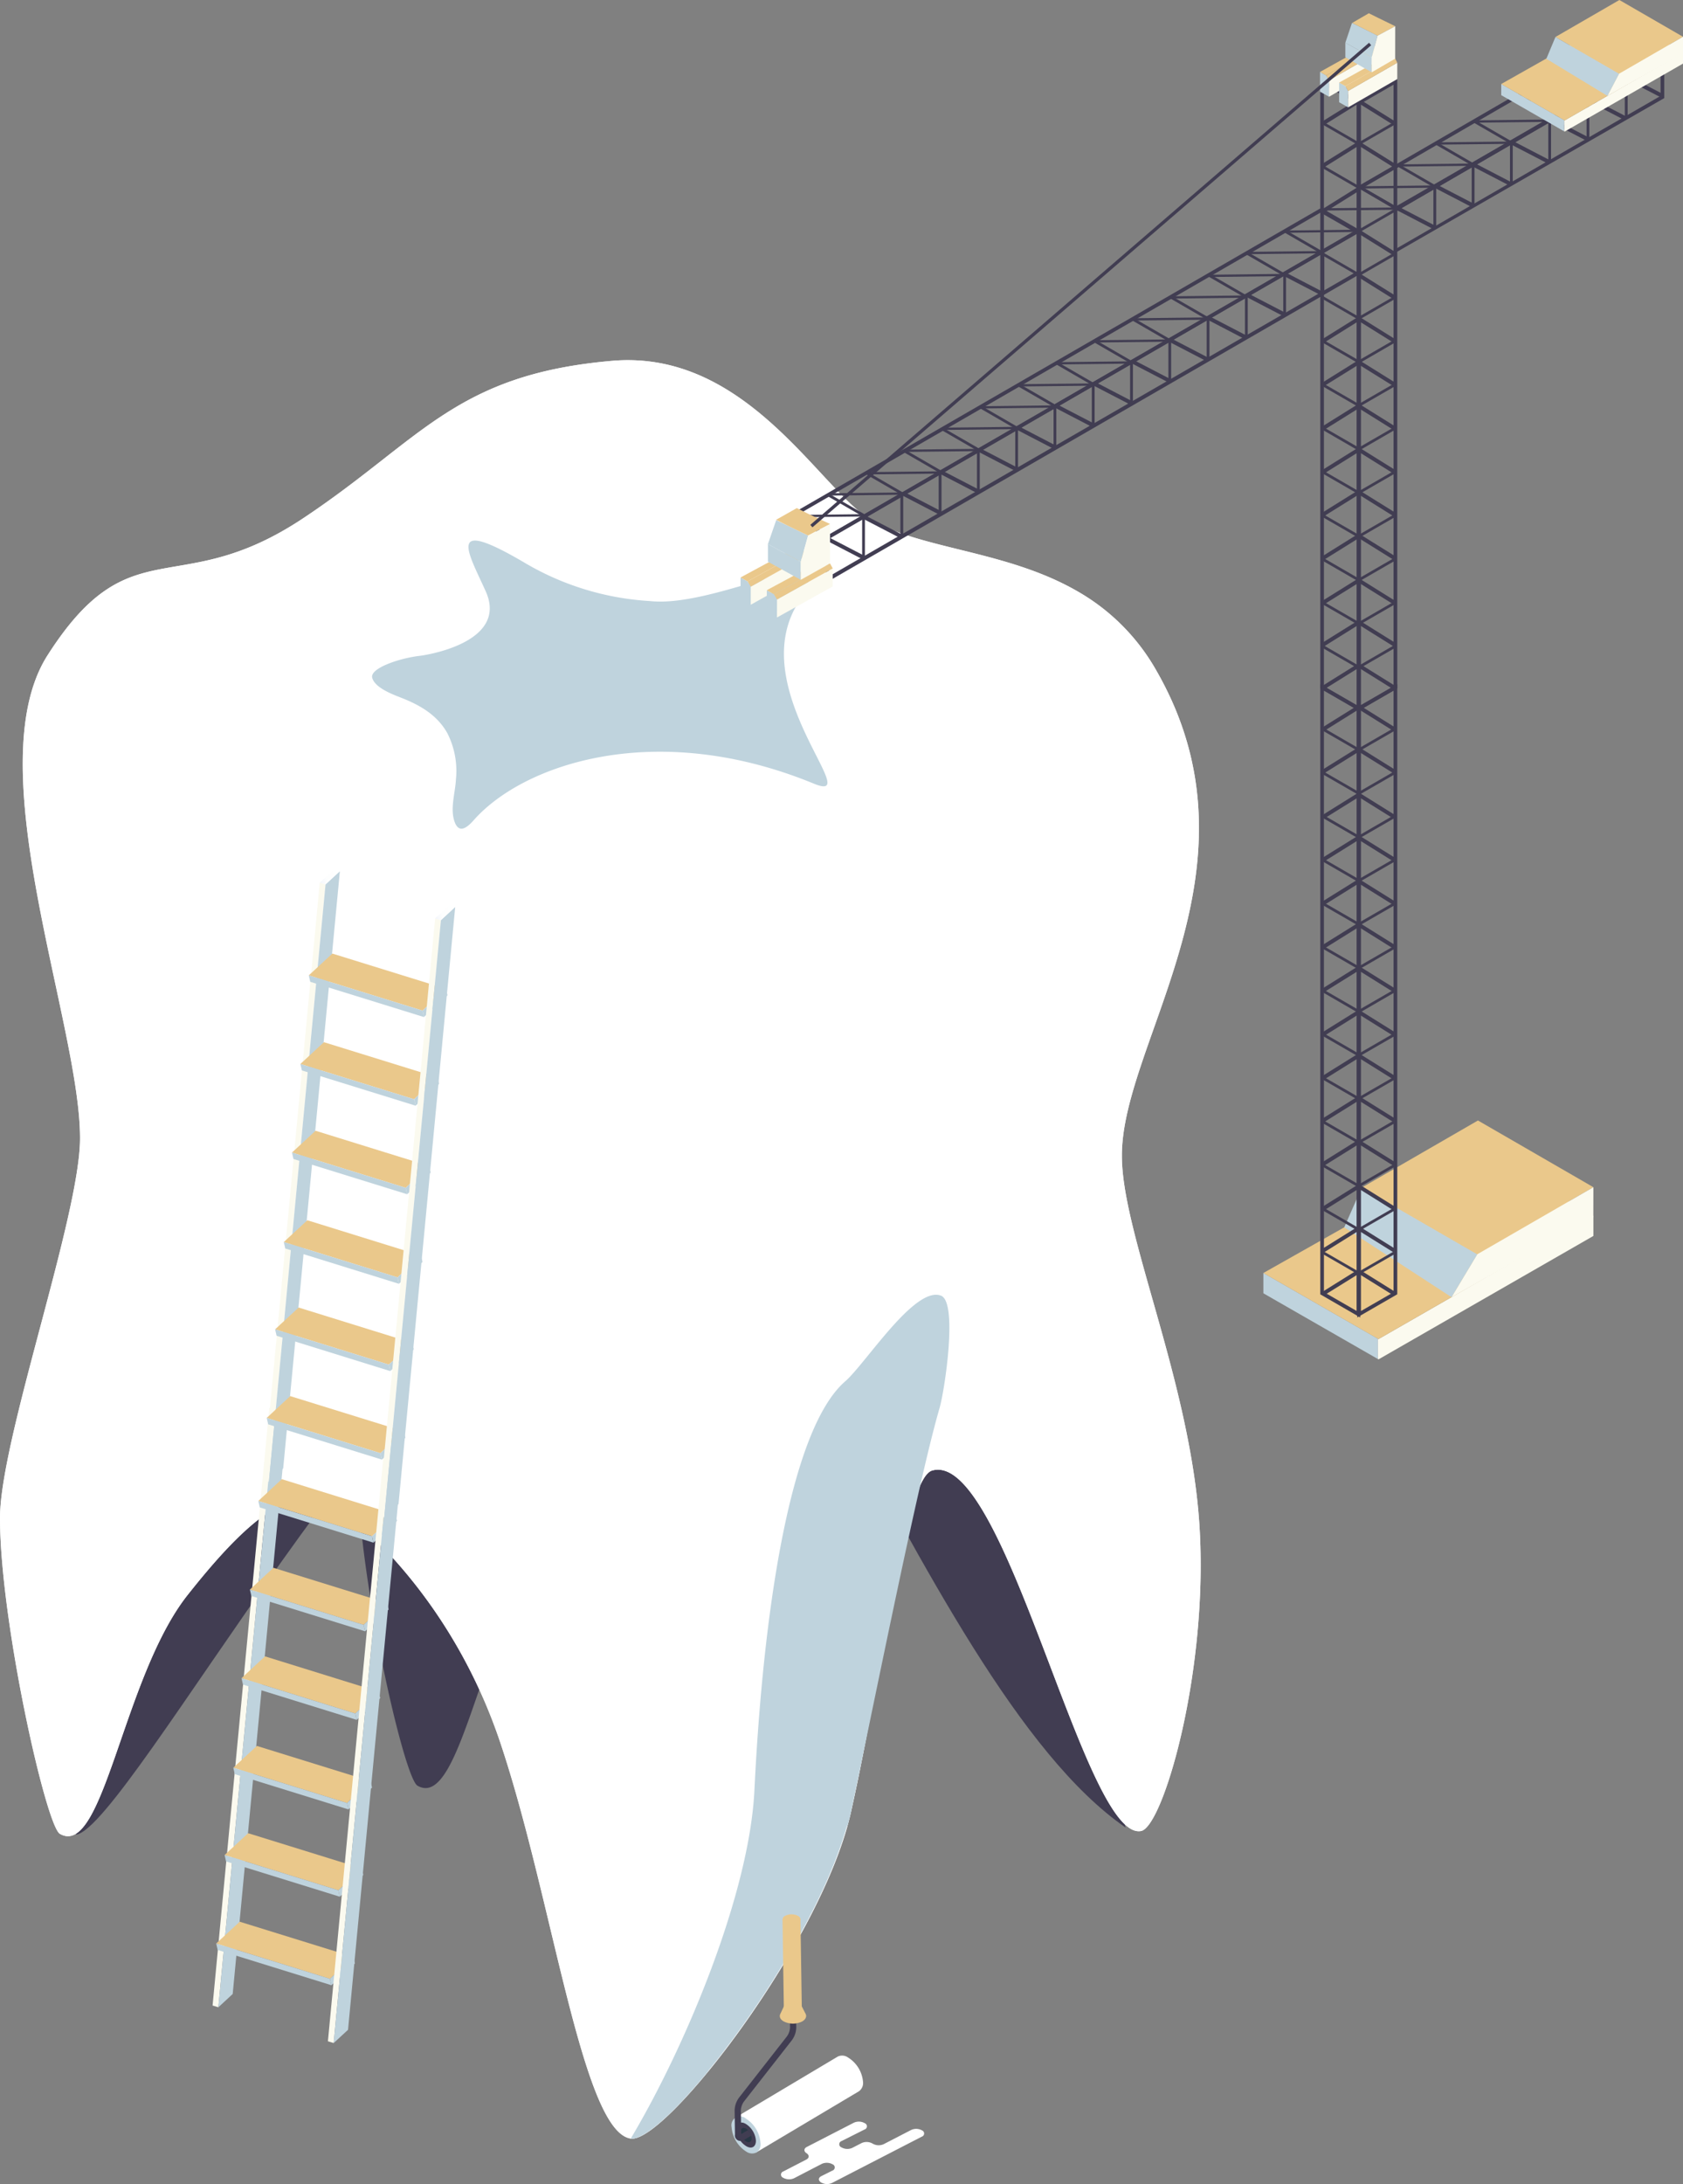 <svg xmlns="http://www.w3.org/2000/svg" xmlns:xlink="http://www.w3.org/1999/xlink" viewBox="0 0 303.69 393.85">
    <rect x="0" y="0" width="303.69" height="393.85" fill="#808080" stroke="none"/>
    <defs>
        <filter id="5aabd33a-ade9-4e27-abc9-b20413fe58ee" x="133.76" y="-9196.14" width="1.8" height="32766" filterUnits="userSpaceOnUse" color-interpolation-filters="sRGB">
            <feFlood flood-color="#fff" result="bg"/>
            <feBlend in="SourceGraphic" in2="bg"/>
        </filter>
        <mask id="4fd75c9e-24db-4759-a753-a7d945fa04cc" x="133.76" y="-9196.14" width="1.8" height="32766" maskUnits="userSpaceOnUse">
            <g style="filter: url(#5aabd33a-ade9-4e27-abc9-b20413fe58ee)"/>
        </mask>
        <linearGradient id="51aaf95b-42a1-4886-8759-b665b4d37c83" data-name="ÅÂÁ˚ÏﬂÌÌ˚È „‡‰ËÂÌÚ 9" x1="-54.44" y1="4173.21" x2="-53.17" y2="4174.06" gradientTransform="matrix(-0.49, 0.87, -0.87, -0.49, 3755.04, 2462.25)" gradientUnits="userSpaceOnUse">
            <stop offset="0" stop-color="#fff"/>
            <stop offset="0.19" stop-color="#fbfbfb"/>
            <stop offset="0.36" stop-color="#f0f0f0"/>
            <stop offset="0.54" stop-color="#ddd"/>
            <stop offset="0.7" stop-color="#c2c2c2"/>
            <stop offset="0.87" stop-color="#a1a1a1"/>
            <stop offset="1" stop-color="gray"/>
        </linearGradient>
        <linearGradient id="3c4e84c3-bb1f-4e9f-93b0-c1ffb533eda8" data-name="ÅÂÁ˚ÏﬂÌÌ˚È „‡‰ËÂÌÚ 82" x1="859.34" y1="136.66" x2="863.34" y2="136.66" gradientTransform="translate(-799.02 316.54) rotate(-12.78)" gradientUnits="userSpaceOnUse">
            <stop offset="0" stop-color="#f0f3f9"/>
            <stop offset="0.1" stop-color="#f6f8fc"/>
            <stop offset="0.34" stop-color="#fdfefe"/>
            <stop offset="1" stop-color="#fff"/>
        </linearGradient>
        <linearGradient id="d5455123-3168-4555-822a-e2af873a6a7f" x1="840.48" y1="125.76" x2="844.47" y2="125.76" xlink:href="#3c4e84c3-bb1f-4e9f-93b0-c1ffb533eda8"/>
        <linearGradient id="56fd26ff-dd7f-48ab-bada-cbeaf9f13be6" x1="889.19" y1="46.24" x2="893.18" y2="46.24" xlink:href="#3c4e84c3-bb1f-4e9f-93b0-c1ffb533eda8"/>
        <linearGradient id="6b49d587-7781-488a-926a-e56ca354b8c1" x1="870.32" y1="35.34" x2="874.32" y2="35.34" xlink:href="#3c4e84c3-bb1f-4e9f-93b0-c1ffb533eda8"/>
        <filter id="3e4206ab-cf3a-4af6-9f95-c075e72933df" x="133.76" y="384.14" width="1.8" height="1.7" filterUnits="userSpaceOnUse" color-interpolation-filters="sRGB">
            <feFlood flood-color="#fff" result="bg"/>
            <feBlend in="SourceGraphic" in2="bg"/>
        </filter>
        <mask id="eb59c6a7-6e57-4c2b-8483-7f4c783de8ee" x="133.76" y="384.14" width="1.8" height="1.7" maskUnits="userSpaceOnUse">
            <g style="mask: url(#4fd75c9e-24db-4759-a753-a7d945fa04cc);filter: url(#3e4206ab-cf3a-4af6-9f95-c075e72933df)">
                <path d="M134,384.9a.87.87,0,0,1,.41.69.28.28,0,0,1-.1.25l1.24-.74a2.43,2.43,0,0,0-.58-1l-1.22.72A.3.3,0,0,1,134,384.9Z" style="mix-blend-mode: multiply;fill: url(#51aaf95b-42a1-4886-8759-b665b4d37c83)"/>
            </g>
        </mask>
    </defs>
    <title>home-illustrazione-1</title>
    <g id="5cb66851-79e4-4316-a049-7d04298502f9" data-name="home-illustrazione-1">
        <g>
            <g>
                <g>
                    <path d="M118.89,255.75H65.66A53.94,53.94,0,0,0,64.53,265c0,18.66,8.31,55.56,10.8,57,7.87,4.55,11.33-28.19,23-43,7.17-9.07,14.15-16.4,20.53-17.56Z" style="fill: #413d52"/>
                    <path d="M203.1,329.54c-19-13.1-36.34-47-53.79-79.24l27.21-18.46Z" style="fill: #413d52"/>
                    <path d="M87.13,196.61c-4-7.69-79.55,121.57-73.35,134.21,9.42-1.54,60.27-97,87.57-98.88Z" style="fill: #413d52"/>
                    <path
                        d="M208.59,120.8a37.89,37.89,0,0,0-14.18-14.18c-12.7-7.33-27.9-7.5-37.22-12.86-9.15-5.3-22.33-30.82-46.76-28.69C82.09,67.53,76.08,79.23,54.82,93.38,32,108.62,23.62,94.64,8.59,118.15c-12.81,20,5.9,66.47,5.85,87.12,0,14-14.4,54.18-14.44,68.41,0,18.66,8.31,55.56,10.8,57,7.87,4.55,11.33-28.18,23-43,9.2-11.63,18.07-20.4,25.78-17C67.45,276.3,82,290.29,90,313.42c9.64,28.19,14.94,70.89,23.8,72.21,6.32.95,34.56-35.64,39.75-58.86,6-26.77,9.7-60.19,14.66-61.6,13.24-3.79,27.49,67.06,37.71,65,3.95-.8,12.17-28.75,10.52-55-1.61-25.9-14.07-52.84-14-66.81C202.42,187.64,229.11,156.33,208.59,120.8Z"
                        style="fill: #f2f2f2"/>
                    <path
                        d="M208.59,120.8a37.89,37.89,0,0,0-14.18-14.18c-12.7-7.33-27.9-7.5-37.22-12.86-9.15-5.3-22.33-30.82-46.76-28.69C82.09,67.53,76.08,79.23,54.82,93.38,32,108.62,23.62,94.64,8.59,118.15c-12.81,20,5.9,66.47,5.85,87.12,0,14-14.4,54.18-14.44,68.41,0,18.66,8.31,55.56,10.8,57,7.87,4.55,11.33-28.18,23-43,9.2-11.63,18.07-20.4,25.78-17C67.45,276.3,82,290.29,90,313.42c9.64,28.19,14.94,70.89,23.8,72.21,6.32.95,34.56-35.64,39.75-58.86,6-26.77,9.7-60.19,14.66-61.6,13.24-3.79,27.49,67.06,37.71,65,3.95-.8,12.17-28.75,10.52-55-1.61-25.9-14.07-52.84-14-66.81C202.42,187.64,229.11,156.33,208.59,120.8Z"
                        style="fill: #fff"/>
                    <path
                        d="M169.54,253.9c.92-3.16,3.33-19.08.26-20.26-4.73-1.83-13.6,12.25-17.29,15.45-9.89,8.58-14.79,41.2-16.38,73.75-.91,18.67-12.43,46.23-22.32,62.8,2.2.25,7-3.89,12.49-10.38h0l.75-.88v0l.75-.91,0-.05.73-.9.06-.08.72-.89.08-.11.7-.89.11-.15c.22-.29.45-.58.67-.88a1.09,1.09,0,0,0,.13-.17l.66-.88.14-.18.66-.88.16-.23.63-.86.19-.27.6-.83c.07-.11.15-.21.22-.31l.57-.82.24-.34c.19-.26.37-.53.55-.8l.27-.38.52-.77.29-.43.5-.74.29-.45.49-.73.3-.48c.16-.24.32-.48.47-.72l.32-.5.45-.7.33-.54.43-.68.33-.55.42-.68.34-.57.4-.65.36-.62.37-.62c.12-.21.24-.43.37-.64l.34-.6.36-.64.35-.61c.12-.23.25-.45.37-.67l.32-.58.37-.69.3-.56c.13-.23.25-.46.37-.69s.19-.37.29-.56l.36-.71c.1-.18.19-.36.28-.54l.35-.69.28-.56.33-.69.27-.55.33-.71.26-.53.33-.73c.07-.17.15-.34.23-.51s.21-.48.32-.73.15-.33.22-.5.21-.49.31-.74l.2-.47.31-.76.19-.46c.09-.24.18-.47.28-.71l.18-.49c.1-.25.19-.49.28-.74l.16-.45c.09-.24.18-.49.26-.73s.11-.3.16-.44.14-.44.22-.66.11-.34.16-.51l.21-.66.15-.48c.07-.24.13-.47.2-.7L153,329c.07-.23.12-.46.18-.7s.08-.27.11-.41c.1-.37.19-.73.26-1.1C158.63,302.72,165.72,267.07,169.54,253.9Z"
                        style="fill: #bfd3dd"/>
                </g>
                <path
                    d="M75.86,118.25S92,116.17,87.62,106.57c-3.26-7.21-7.16-13.44,7-5.12a50.11,50.11,0,0,0,22.61,6.93c12.47,1.38,35.17-12.31,27,0-10.34,15.61,12.3,36.91,2.6,32.92-28.31-11.63-52.29-3.64-61.35,6.6-1.12,1.27-2.61,2.51-3.42.37-.9-2.39.09-5.27.21-7.72a15,15,0,0,0-1.57-8.38c-1.89-3.34-5.07-5.11-8.54-6.44-1.67-.65-4.58-1.82-5-3.53S72.11,118.66,75.86,118.25Z"
                    style="fill: #bfd3dd"/>
            </g>
            <g>
                <g>
                    <g>
                        <g>
                            <polygon points="248.64 245.07 227.97 233.21 227.97 229.55 248.64 241.41 248.64 245.07" style="fill: #bfd3dd"/>
                            <polygon points="287.52 219.21 287.52 222.87 248.74 245.13 248.64 245.07 248.64 241.41 248.74 241.47 287.52 219.21" style="fill: #fbfaef"/>
                            <polygon points="267.08 207.48 287.52 219.21 248.74 241.47 227.97 229.55 267.08 207.48" style="fill: #eac88b"/>
                        </g>
                        <g>
                            <polygon points="266.69 202.05 287.52 214.08 266.56 226.18 245.72 214.16 266.69 202.05" style="fill: #eac88b"/>
                            <polygon points="266.55 226.19 266.55 226.18 266.55 226.18 266.56 226.18 266.55 226.19 266.55 226.19" style="fill: #e9eaed"/>
                            <polygon points="266.56 226.18 266.56 226.18 287.52 214.08 287.51 219.48 261.92 233.91 266.56 226.18" style="fill: #fbfaef"/>
                            <polygon points="245.72 214.16 266.56 226.19 261.92 233.91 242.56 221.32 245.72 214.16" style="fill: #bfd3dd"/>
                        </g>
                    </g>
                    <g>
                        <g>
                            <g>
                                <path d="M238.24,233.4v-110l7.21,4.17v110Zm.66-108.86V233l5.89,3.39V127.94Z" style="fill: #413d52"/>
                                <g>
                                    <polygon points="238.57 131.69 238.57 131.11 245.12 134.9 245.12 135.47 238.57 131.69" style="fill: #413d52"/>
                                    <polygon points="238.57 139.55 238.57 138.98 245.12 142.76 245.12 143.33 238.57 139.55" style="fill: #413d52"/>
                                    <polygon points="238.57 147.42 238.57 146.84 245.12 150.63 245.12 151.2 238.57 147.42" style="fill: #413d52"/>
                                    <polygon points="238.57 155.28 238.57 154.71 245.12 158.49 245.12 159.06 238.57 155.28" style="fill: #413d52"/>
                                    <polygon points="238.57 163.15 238.57 162.57 245.12 166.35 245.12 166.93 238.57 163.15" style="fill: #413d52"/>
                                    <polygon points="238.57 171.01 238.57 170.44 245.12 174.22 245.12 174.79 238.57 171.01" style="fill: #413d52"/>
                                    <polygon points="238.57 178.87 238.57 178.3 245.12 182.08 245.12 182.66 238.57 178.87" style="fill: #413d52"/>
                                    <polygon points="238.57 186.74 238.57 186.16 245.12 189.95 245.12 190.52 238.57 186.74" style="fill: #413d52"/>
                                    <polygon points="238.57 194.6 238.57 194.03 245.12 197.81 245.12 198.38 238.57 194.6" style="fill: #413d52"/>
                                    <polygon points="238.57 202.47 238.57 201.89 245.12 205.68 245.12 206.25 238.57 202.47" style="fill: #413d52"/>
                                    <polygon points="238.57 210.33 238.57 209.76 245.12 213.54 245.12 214.11 238.57 210.33" style="fill: #413d52"/>
                                    <polygon points="238.57 218.2 238.57 217.62 245.12 221.41 245.12 221.98 238.57 218.2" style="fill: #413d52"/>
                                    <polygon points="238.57 226.06 238.57 225.49 245.12 229.27 245.12 229.84 238.57 226.06" style="fill: #413d52"/>
                                </g>
                                <polygon points="238.51 131.24 244.82 127.31 245.18 127.91 238.88 131.84 238.51 131.24" style="fill: #413d52"/>
                                <polygon points="238.51 138.87 244.82 134.94 245.18 135.55 238.88 139.47 238.51 138.87" style="fill: #413d52"/>
                                <polygon points="238.64 146.97 244.94 143.04 245.3 143.65 239 147.57 238.64 146.97" style="fill: #413d52"/>
                                <polygon points="238.51 154.76 244.82 150.84 245.18 151.44 238.88 155.37 238.51 154.76" style="fill: #413d52"/>
                                <polygon points="238.51 162.63 244.82 158.7 245.18 159.3 238.88 163.23 238.51 162.63" style="fill: #413d52"/>
                                <polygon points="238.51 170.49 244.82 166.56 245.18 167.17 238.88 171.1 238.51 170.49" style="fill: #413d52"/>
                                <polygon points="238.49 178.34 244.79 174.41 245.16 175.02 238.85 178.95 238.49 178.34" style="fill: #413d52"/>
                                <polygon points="238.51 186.22 244.82 182.29 245.18 182.9 238.88 186.83 238.51 186.22" style="fill: #413d52"/>
                                <polygon points="238.51 194.09 244.82 190.16 245.18 190.76 238.88 194.69 238.51 194.09" style="fill: #413d52"/>
                                <polygon points="238.49 201.79 244.79 197.86 245.16 198.46 238.85 202.39 238.49 201.79" style="fill: #413d52"/>
                                <polygon points="238.49 209.65 244.79 205.72 245.16 206.33 238.85 210.26 238.49 209.65" style="fill: #413d52"/>
                                <polygon points="238.51 217.68 244.82 213.75 245.18 214.35 238.88 218.28 238.51 217.68" style="fill: #413d52"/>
                                <polygon points="238.51 225.25 244.82 221.32 245.18 221.92 238.88 225.85 238.51 225.25" style="fill: #413d52"/>
                                <polygon points="238.49 233.03 244.79 229.1 245.16 229.71 238.85 233.63 238.49 233.03" style="fill: #413d52"/>
                            </g>
                            <g>
                                <path d="M244.91,237.56v-110l7.22-4.17v110Zm.67-109.62V236.41l5.88-3.39V124.54Z" style="fill: #413d52"/>
                                <g>
                                    <polygon points="251.8 131.69 251.8 131.11 245.25 134.9 245.25 135.47 251.8 131.69" style="fill: #413d52"/>
                                    <polygon points="251.8 139.55 251.8 138.98 245.25 142.76 245.25 143.33 251.8 139.55" style="fill: #413d52"/>
                                    <polygon points="251.8 147.42 251.8 146.84 245.25 150.63 245.25 151.2 251.8 147.42" style="fill: #413d52"/>
                                    <polygon points="251.8 155.28 251.8 154.71 245.25 158.49 245.25 159.06 251.8 155.28" style="fill: #413d52"/>
                                    <polygon points="251.8 163.15 251.8 162.57 245.25 166.35 245.25 166.93 251.8 163.15" style="fill: #413d52"/>
                                    <polygon points="251.8 171.01 251.8 170.44 245.25 174.22 245.25 174.79 251.8 171.01" style="fill: #413d52"/>
                                    <polygon points="251.8 178.87 251.8 178.3 245.25 182.08 245.25 182.66 251.8 178.87" style="fill: #413d52"/>
                                    <polygon points="251.8 186.74 251.8 186.16 245.25 189.95 245.25 190.52 251.8 186.74" style="fill: #413d52"/>
                                    <polygon points="251.8 194.6 251.8 194.03 245.25 197.81 245.25 198.38 251.8 194.6" style="fill: #413d52"/>
                                    <polygon points="251.8 202.47 251.8 201.89 245.25 205.68 245.25 206.25 251.8 202.47" style="fill: #413d52"/>
                                    <polygon points="251.8 210.33 251.8 209.76 245.25 213.54 245.25 214.11 251.8 210.33" style="fill: #413d52"/>
                                    <polygon points="251.8 218.2 251.8 217.62 245.25 221.41 245.25 221.98 251.8 218.2" style="fill: #413d52"/>
                                    <polygon points="251.8 226.06 251.8 225.49 245.25 229.27 245.25 229.84 251.8 226.06" style="fill: #413d52"/>
                                </g>
                                <polygon points="251.85 131.24 245.55 127.31 245.19 127.91 251.49 131.84 251.85 131.24" style="fill: #413d52"/>
                                <polygon points="251.85 138.87 245.55 134.94 245.19 135.55 251.49 139.47 251.85 138.87" style="fill: #413d52"/>
                                <polygon points="251.73 146.97 245.43 143.04 245.07 143.65 251.37 147.57 251.73 146.97" style="fill: #413d52"/>
                                <polygon points="251.85 154.76 245.55 150.84 245.19 151.44 251.49 155.37 251.85 154.76" style="fill: #413d52"/>
                                <polygon points="251.85 162.63 245.55 158.7 245.19 159.3 251.49 163.23 251.85 162.63" style="fill: #413d52"/>
                                <polygon points="251.85 170.49 245.55 166.56 245.19 167.17 251.49 171.1 251.85 170.49" style="fill: #413d52"/>
                                <polygon points="251.88 178.34 245.57 174.41 245.21 175.02 251.51 178.95 251.88 178.34" style="fill: #413d52"/>
                                <polygon points="251.85 186.22 245.55 182.29 245.19 182.9 251.49 186.83 251.85 186.22" style="fill: #413d52"/>
                                <polygon points="251.85 194.09 245.55 190.16 245.19 190.76 251.49 194.69 251.85 194.09" style="fill: #413d52"/>
                                <polygon points="251.88 201.79 245.57 197.86 245.21 198.46 251.51 202.39 251.88 201.79" style="fill: #413d52"/>
                                <polygon points="251.88 209.65 245.57 205.72 245.21 206.33 251.51 210.26 251.88 209.65" style="fill: #413d52"/>
                                <polygon points="251.85 217.68 245.55 213.75 245.19 214.35 251.49 218.28 251.85 217.68" style="fill: #413d52"/>
                                <polygon points="251.85 225.25 245.55 221.32 245.19 221.92 251.49 225.85 251.85 225.25" style="fill: #413d52"/>
                                <polygon points="251.88 233.03 245.57 229.1 245.21 229.71 251.51 233.63 251.88 233.03" style="fill: #413d52"/>
                            </g>
                        </g>
                        <g>
                            <g>
                                <path d="M238.24,124.12v-110l7.21,4.17v110Zm.66-108.85V123.74l5.89,3.4V18.66Z" style="fill: #413d52"/>
                                <g>
                                    <polygon points="238.57 22.41 238.57 21.84 245.12 25.62 245.12 26.19 238.57 22.41" style="fill: #413d52"/>
                                    <polygon points="238.57 30.28 238.57 29.7 245.12 33.49 245.12 34.06 238.57 30.28" style="fill: #413d52"/>
                                    <polygon points="238.57 38.14 238.57 37.57 245.12 41.35 245.12 41.92 238.57 38.14" style="fill: #413d52"/>
                                    <polygon points="238.57 46.01 238.57 45.43 245.12 49.22 245.12 49.79 238.57 46.01" style="fill: #413d52"/>
                                    <polygon points="238.57 53.87 238.57 53.3 245.12 57.08 245.12 57.65 238.57 53.87" style="fill: #413d52"/>
                                    <polygon points="238.57 61.73 238.57 61.16 245.12 64.94 245.12 65.52 238.57 61.73" style="fill: #413d52"/>
                                    <polygon points="238.57 69.6 238.57 69.03 245.12 72.81 245.12 73.38 238.57 69.6" style="fill: #413d52"/>
                                    <polygon points="238.57 77.46 238.57 76.89 245.12 80.67 245.12 81.25 238.57 77.46" style="fill: #413d52"/>
                                    <polygon points="238.57 85.33 238.57 84.76 245.12 88.54 245.12 89.11 238.57 85.33" style="fill: #413d52"/>
                                    <polygon points="238.57 93.19 238.57 92.62 245.12 96.4 245.12 96.97 238.57 93.19" style="fill: #413d52"/>
                                    <polygon points="238.57 101.06 238.57 100.48 245.12 104.27 245.12 104.84 238.57 101.06" style="fill: #413d52"/>
                                    <polygon points="238.57 108.92 238.57 108.35 245.12 112.13 245.12 112.7 238.57 108.92" style="fill: #413d52"/>
                                    <polygon points="238.57 116.79 238.57 116.21 245.12 120 245.12 120.57 238.57 116.79" style="fill: #413d52"/>
                                </g>
                                <polygon points="238.51 21.96 244.82 18.03 245.18 18.64 238.88 22.57 238.51 21.96" style="fill: #413d52"/>
                                <polygon points="238.51 29.6 244.82 25.67 245.18 26.27 238.88 30.2 238.51 29.6" style="fill: #413d52"/>
                                <polygon points="238.64 37.7 244.94 33.77 245.3 34.37 239 38.3 238.64 37.7" style="fill: #413d52"/>
                                <polygon points="238.51 61.22 244.82 57.29 245.18 57.89 238.88 61.82 238.51 61.22" style="fill: #413d52"/>
                                <polygon points="238.49 69.07 244.79 65.14 245.16 65.75 238.85 69.67 238.49 69.07" style="fill: #413d52"/>
                                <polygon points="238.51 76.95 244.82 73.02 245.18 73.62 238.88 77.55 238.51 76.95" style="fill: #413d52"/>
                                <polygon points="238.51 84.81 244.82 80.88 245.18 81.49 238.88 85.42 238.51 84.81" style="fill: #413d52"/>
                                <polygon points="238.49 92.51 244.79 88.59 245.16 89.19 238.85 93.12 238.49 92.51" style="fill: #413d52"/>
                                <polygon points="238.49 100.38 244.79 96.45 245.16 97.05 238.85 100.98 238.49 100.38" style="fill: #413d52"/>
                                <polygon points="238.51 108.41 244.82 104.48 245.18 105.08 238.88 109.01 238.51 108.41" style="fill: #413d52"/>
                                <polygon points="238.51 115.97 244.82 112.04 245.18 112.65 238.88 116.58 238.51 115.97" style="fill: #413d52"/>
                                <polygon points="238.49 123.76 244.79 119.83 245.16 120.43 238.85 124.36 238.49 123.76" style="fill: #413d52"/>
                            </g>
                            <g>
                                <path d="M244.91,128.29v-110l7.22-4.17v110Zm.67-109.63V127.14l5.88-3.4V15.27Z" style="fill: #413d52"/>
                                <g>
                                    <polygon points="251.8 22.41 251.8 21.84 245.25 25.62 245.25 26.19 251.8 22.41" style="fill: #413d52"/>
                                    <polygon points="251.8 30.28 251.8 29.7 245.25 33.49 245.25 34.06 251.8 30.28" style="fill: #413d52"/>
                                    <polygon points="251.8 38.14 251.8 37.57 245.25 41.35 245.25 41.92 251.8 38.14" style="fill: #413d52"/>
                                    <polygon points="251.8 46.01 251.8 45.43 245.25 49.22 245.25 49.79 251.8 46.01" style="fill: #413d52"/>
                                    <polygon points="251.8 53.87 251.8 53.3 245.25 57.08 245.25 57.65 251.8 53.87" style="fill: #413d52"/>
                                    <polygon points="251.8 61.73 251.8 61.16 245.25 64.94 245.25 65.52 251.8 61.73" style="fill: #413d52"/>
                                    <polygon points="251.8 69.6 251.8 69.03 245.25 72.81 245.25 73.38 251.8 69.6" style="fill: #413d52"/>
                                    <polygon points="251.8 77.46 251.8 76.89 245.25 80.67 245.25 81.25 251.8 77.46" style="fill: #413d52"/>
                                    <polygon points="251.8 85.33 251.8 84.76 245.25 88.54 245.25 89.11 251.8 85.33" style="fill: #413d52"/>
                                    <polygon points="251.8 93.19 251.8 92.62 245.25 96.4 245.25 96.97 251.8 93.19" style="fill: #413d52"/>
                                    <polygon points="251.8 101.06 251.8 100.48 245.25 104.27 245.25 104.84 251.8 101.06" style="fill: #413d52"/>
                                    <polygon points="251.8 108.92 251.8 108.35 245.25 112.13 245.25 112.7 251.8 108.92" style="fill: #413d52"/>
                                    <polygon points="251.8 116.79 251.8 116.21 245.25 120 245.25 120.57 251.8 116.79" style="fill: #413d52"/>
                                </g>
                                <polygon points="251.85 21.96 245.55 18.03 245.19 18.64 251.49 22.57 251.85 21.96" style="fill: #413d52"/>
                                <polygon points="251.85 29.6 245.55 25.67 245.19 26.27 251.49 30.2 251.85 29.6" style="fill: #413d52"/>
                                <polygon points="251.85 45.49 245.55 41.56 245.19 42.16 251.49 46.09 251.85 45.49" style="fill: #413d52"/>
                                <polygon points="251.85 53.35 245.55 49.42 245.19 50.03 251.49 53.96 251.85 53.35" style="fill: #413d52"/>
                                <polygon points="251.85 61.22 245.55 57.29 245.19 57.89 251.49 61.82 251.85 61.22" style="fill: #413d52"/>
                                <polygon points="251.88 69.07 245.57 65.14 245.21 65.75 251.51 69.67 251.88 69.07" style="fill: #413d52"/>
                                <polygon points="251.85 76.95 245.55 73.02 245.19 73.62 251.49 77.55 251.85 76.95" style="fill: #413d52"/>
                                <polygon points="251.85 84.81 245.55 80.88 245.19 81.49 251.49 85.42 251.85 84.81" style="fill: #413d52"/>
                                <polygon points="251.88 92.51 245.57 88.59 245.21 89.19 251.51 93.12 251.88 92.51" style="fill: #413d52"/>
                                <polygon points="251.88 100.38 245.57 96.45 245.21 97.05 251.51 100.98 251.88 100.38" style="fill: #413d52"/>
                                <polygon points="251.85 108.41 245.55 104.48 245.19 105.08 251.49 109.01 251.85 108.41" style="fill: #413d52"/>
                                <polygon points="251.85 115.97 245.55 112.04 245.19 112.65 251.49 116.58 251.85 115.97" style="fill: #413d52"/>
                                <polygon points="251.88 123.76 245.57 119.83 245.21 120.43 251.51 124.36 251.88 123.76" style="fill: #413d52"/>
                            </g>
                        </g>
                    </g>
                    <g>
                        <g>
                            <path d="M245.58,49.31,149,105.1V96.75L245.58,41Zm-96,54.63,95.29-55V42.12l-95.29,55Z" style="fill: #413d52"/>
                            <g>
                                <polygon points="156.07 100.6 155.57 100.89 155.57 93.32 156.07 93.03 156.07 100.6" style="fill: #413d52"/>
                                <polygon points="162.98 96.61 162.47 96.9 162.47 89.33 162.98 89.04 162.98 96.61" style="fill: #413d52"/>
                                <polygon points="169.89 92.63 169.38 92.92 169.38 85.34 169.89 85.05 169.89 92.63" style="fill: #413d52"/>
                                <polygon points="176.79 88.64 176.29 88.93 176.29 81.35 176.79 81.06 176.79 88.64" style="fill: #413d52"/>
                                <polygon points="183.7 84.65 183.2 84.94 183.2 77.36 183.7 77.07 183.7 84.65" style="fill: #413d52"/>
                                <polygon points="190.61 80.66 190.11 80.95 190.11 73.37 190.61 73.08 190.61 80.66" style="fill: #413d52"/>
                                <polygon points="197.52 76.67 197.01 76.96 197.01 69.39 197.52 69.09 197.52 76.67" style="fill: #413d52"/>
                                <polygon points="204.43 72.68 203.92 72.97 203.92 65.4 204.43 65.11 204.43 72.68" style="fill: #413d52"/>
                                <polygon points="211.33 68.69 210.83 68.98 210.83 61.41 211.33 61.12 211.33 68.69" style="fill: #413d52"/>
                                <polygon points="218.24 64.71 217.74 65 217.74 57.42 218.24 57.13 218.24 64.71" style="fill: #413d52"/>
                                <polygon points="225.15 60.72 224.65 61.01 224.65 53.43 225.15 53.14 225.15 60.72" style="fill: #413d52"/>
                                <polygon points="232.06 56.73 231.56 57.02 231.56 49.44 232.06 49.15 232.06 56.73" style="fill: #413d52"/>
                                <polygon points="238.97 52.74 238.46 53.03 238.46 45.46 238.97 45.16 238.97 52.74" style="fill: #413d52"/>
                            </g>
                            <polygon points="155.7 100.88 149.06 97.43 149.4 96.81 156.05 100.26 155.7 100.88" style="fill: #413d52"/>
                            <polygon points="162.41 97.01 155.76 93.56 156.11 92.94 162.76 96.39 162.41 97.01" style="fill: #413d52"/>
                            <polygon points="169.46 92.79 162.81 89.34 163.16 88.72 169.81 92.17 169.46 92.79" style="fill: #413d52"/>
                            <polygon points="176.37 88.95 169.72 85.5 170.07 84.88 176.72 88.33 176.37 88.95" style="fill: #413d52"/>
                            <polygon points="183.28 84.96 176.63 81.51 176.98 80.89 183.62 84.34 183.28 84.96" style="fill: #413d52"/>
                            <polygon points="190.19 80.97 183.54 77.52 183.89 76.9 190.53 80.35 190.19 80.97" style="fill: #413d52"/>
                            <polygon points="197.09 77.01 190.45 73.56 190.79 72.94 197.44 76.39 197.09 77.01" style="fill: #413d52"/>
                            <polygon points="204 72.99 197.35 69.54 197.7 68.92 204.35 72.38 204 72.99" style="fill: #413d52"/>
                            <polygon points="210.91 69 204.26 65.55 204.61 64.94 211.26 68.39 210.91 69" style="fill: #413d52"/>
                            <polygon points="217.69 65.12 211.04 61.67 211.39 61.05 218.03 64.5 217.69 65.12" style="fill: #413d52"/>
                            <polygon points="224.59 61.13 217.95 57.68 218.29 57.06 224.94 60.51 224.59 61.13" style="fill: #413d52"/>
                            <polygon points="231.63 57.04 224.99 53.59 225.33 52.97 231.98 56.42 231.63 57.04" style="fill: #413d52"/>
                            <polygon points="238.28 53.2 231.63 49.75 231.98 49.13 238.63 52.59 238.28 53.2" style="fill: #413d52"/>
                        </g>
                        <g>
                            <path d="M142.28,93l96-55.44,7.27,4.2-96,55.44Zm96-54.67L143.62,93l5.93,3.42,94.69-54.67Z" style="fill: #413d52"/>
                            <g>
                                <polygon points="231.57 41.81 232.07 41.53 238.67 45.34 238.17 45.63 231.57 41.81" style="fill: #413d52"/>
                                <polygon points="224.71 45.78 225.21 45.49 231.81 49.3 231.31 49.59 224.71 45.78" style="fill: #413d52"/>
                                <polygon points="217.84 49.74 218.34 49.45 224.94 53.26 224.44 53.55 217.84 49.74" style="fill: #413d52"/>
                                <polygon points="210.97 53.7 211.47 53.42 218.08 57.23 217.58 57.52 210.97 53.7" style="fill: #413d52"/>
                                <polygon points="204.11 57.67 204.61 57.38 211.21 61.19 210.71 61.48 204.11 57.67" style="fill: #413d52"/>
                                <polygon points="197.25 61.63 197.75 61.34 204.35 65.16 203.85 65.44 197.25 61.63" style="fill: #413d52"/>
                                <polygon points="190.38 65.59 190.88 65.31 197.48 69.12 196.98 69.41 190.38 65.59" style="fill: #413d52"/>
                                <polygon points="183.51 69.56 184.01 69.27 190.62 73.08 190.12 73.37 183.51 69.56" style="fill: #413d52"/>
                                <polygon points="176.65 73.52 177.15 73.23 183.75 77.05 183.25 77.33 176.65 73.52" style="fill: #413d52"/>
                                <polygon points="169.78 77.49 170.28 77.2 176.89 81.01 176.39 81.3 169.78 77.49" style="fill: #413d52"/>
                                <polygon points="162.92 81.45 163.42 81.16 170.02 84.97 169.52 85.26 162.92 81.45" style="fill: #413d52"/>
                                <polygon points="156.06 85.41 156.56 85.12 163.16 88.94 162.66 89.22 156.06 85.41" style="fill: #413d52"/>
                                <polygon points="149.19 89.38 149.69 89.09 156.29 92.9 155.79 93.19 149.19 89.38" style="fill: #413d52"/>
                            </g>
                            <polygon points="231.88 41.57 244.83 41.42 244.85 41.83 231.9 41.98 231.88 41.57" style="fill: #413d52"/>
                            <polygon points="225.21 45.42 238.17 45.27 238.19 45.68 225.23 45.83 225.21 45.42" style="fill: #413d52"/>
                            <polygon points="218.33 49.54 231.29 49.39 231.31 49.8 218.35 49.95 218.33 49.54" style="fill: #413d52"/>
                            <polygon points="211.34 53.43 224.3 53.28 224.32 53.69 211.36 53.84 211.34 53.43" style="fill: #413d52"/>
                            <polygon points="204.48 57.39 217.43 57.24 217.45 57.66 204.5 57.8 204.48 57.39" style="fill: #413d52"/>
                            <polygon points="197.61 61.35 210.57 61.21 210.59 61.62 197.63 61.76 197.61 61.35" style="fill: #413d52"/>
                            <polygon points="190.72 65.31 203.68 65.16 203.7 65.57 190.74 65.72 190.72 65.31" style="fill: #413d52"/>
                            <polygon points="183.88 69.28 196.84 69.14 196.86 69.55 183.9 69.69 183.88 69.28" style="fill: #413d52"/>
                            <polygon points="177.02 73.25 189.97 73.1 189.99 73.51 177.03 73.66 177.02 73.25" style="fill: #413d52"/>
                            <polygon points="170.26 77.12 183.22 76.97 183.23 77.38 170.28 77.53 170.26 77.12" style="fill: #413d52"/>
                            <polygon points="163.39 81.08 176.35 80.94 176.37 81.35 163.41 81.49 163.39 81.08" style="fill: #413d52"/>
                            <polygon points="156.42 85.14 169.38 84.99 169.4 85.4 156.44 85.55 156.42 85.14" style="fill: #413d52"/>
                            <polygon points="149.82 88.95 162.77 88.8 162.79 89.21 149.84 89.36 149.82 88.95" style="fill: #413d52"/>
                            <polygon points="142.99 92.87 155.94 92.72 155.96 93.13 143.01 93.28 142.99 92.87" style="fill: #413d52"/>
                        </g>
                    </g>
                    <g>
                        <g>
                            <polygon points="238.19 16.53 238.19 12.97 239.31 13.61 239.82 14.49 239.82 17.44 238.19 16.53" style="fill: #bfd3dd"/>
                            <g>
                                <polygon points="247.23 7.94 248.25 8.53 239.31 13.61 238.19 12.97 247.23 7.94" style="fill: #eac88b"/>
                                <polygon points="239.82 14.49 248.69 9.39 248.69 12.35 239.81 17.45 239.82 14.49" style="fill: #fbfaef"/>
                                <polygon points="248.69 9.39 248.25 8.53 239.31 13.61 239.82 14.49 248.69 9.39" style="fill: #eac88b"/>
                            </g>
                        </g>
                        <g>
                            <polygon points="241.64 18.44 241.64 14.88 242.76 15.53 243.26 16.4 243.26 19.36 241.64 18.44" style="fill: #bfd3dd"/>
                            <g>
                                <polygon points="250.67 9.86 251.7 10.45 242.76 15.53 241.64 14.89 250.67 9.86" style="fill: #eac88b"/>
                                <polygon points="243.26 16.4 252.13 11.31 252.13 14.26 243.26 19.36 243.26 16.4" style="fill: #fbfaef"/>
                                <polygon points="252.13 11.31 251.7 10.45 242.76 15.53 243.26 16.4 252.13 11.31" style="fill: #eac88b"/>
                            </g>
                        </g>
                        <g>
                            <polygon points="245.91 11.25 245.93 11.24 245.91 11.23 245.91 11.25" style="fill: #a2a0a3"/>
                            <polygon points="247.52 5.81 247.52 5.81 247.52 5.81 247.52 5.81" style="fill: #a2a0a3"/>
                            <polygon points="244.34 8.58 247.53 10.33 247.53 10.33 248.58 6.43 248.58 6.43 245.57 4.92 245.57 4.92 243.96 4.13 243.96 4.13 242.76 7.7 244.34 8.58 244.34 8.58" style="fill: #bfd3dd"/>
                            <polygon points="247.53 10.33 244.34 8.58 244.34 8.58 242.76 7.7 242.76 10.33 247.52 13.04 247.53 10.33 247.53 10.33" style="fill: #bfd3dd"/>
                            <path d="M245.57,4.92h0l3,1.51,1.51-.81,1.67-.9-3.18-1.55h0L247,2.39l-3,1.74h0Zm2,.89Z" style="fill: #eac88b"/>
                            <polygon points="250.09 5.62 250.09 5.62 248.58 6.43 248.58 6.43 247.53 10.33 247.53 10.33 247.53 10.33 247.52 13.04 251.75 10.58 251.76 4.72 250.09 5.62" style="fill: #fbfaef"/>
                        </g>
                    </g>
                    <g>
                        <g>
                            <polygon points="133.63 108.04 133.63 104.13 134.9 104.84 135.47 105.79 135.47 109.04 133.63 108.04" style="fill: #bfd3dd"/>
                            <g>
                                <polygon points="143.87 98.6 145.03 99.25 134.9 104.84 133.63 104.13 143.87 98.6" style="fill: #eac88b"/>
                                <polygon points="135.47 105.79 145.53 100.2 145.53 103.44 135.47 109.05 135.47 105.79" style="fill: #fbfaef"/>
                                <polygon points="145.53 100.2 145.03 99.25 134.9 104.84 135.47 105.79 145.53 100.2" style="fill: #eac88b"/>
                            </g>
                        </g>
                        <g>
                            <polygon points="138.36 110.34 138.37 106.43 139.63 107.14 140.21 108.1 140.21 111.35 138.36 110.34" style="fill: #bfd3dd"/>
                            <g>
                                <polygon points="148.6 100.91 149.76 101.56 139.63 107.14 138.36 106.43 148.6 100.91" style="fill: #eac88b"/>
                                <polygon points="140.21 108.1 150.26 102.5 150.26 105.75 140.2 111.35 140.21 108.1" style="fill: #fbfaef"/>
                                <polygon points="150.26 102.5 149.76 101.56 139.63 107.14 140.21 108.1 150.26 102.5" style="fill: #eac88b"/>
                            </g>
                        </g>
                        <g>
                            <polygon points="142.49 102.4 142.51 102.39 142.49 102.38 142.49 102.4" style="fill: #a2a0a3"/>
                            <polygon points="144.49 95.83 144.49 95.83 144.49 95.83 144.49 95.83" style="fill: #a2a0a3"/>
                            <polygon points="140.53 99.18 144.5 101.29 144.5 101.29 145.82 96.57 145.82 96.57 142.06 94.75 142.06 94.75 140.06 93.8 140.06 93.8 138.57 98.11 140.53 99.18 140.53 99.18" style="fill: #bfd3dd"/>
                            <polygon points="144.5 101.29 140.53 99.18 140.53 99.18 138.57 98.11 138.57 101.29 144.49 104.56 144.5 101.29 144.5 101.29" style="fill: #bfd3dd"/>
                            <path d="M142.06,94.75h0l3.76,1.82,1.88-1,2.08-1.08-4-1.87h0l-2-1-3.74,2.11h0Zm2.43,1.08Z" style="fill: #eac88b"/>
                            <polygon points="147.7 95.59 147.7 95.59 145.82 96.57 145.82 96.57 144.5 101.29 144.5 101.29 144.5 101.29 144.49 104.56 149.77 101.6 149.78 94.51 147.7 95.59" style="fill: #fbfaef"/>
                        </g>
                    </g>
                    <polygon points="146.6 95.09 146.22 94.64 247.04 7.71 247.42 8.16 146.6 95.09" style="fill: #413d52"/>
                </g>
                <g>
                    <g>
                        <path d="M300.31,17.69l-48.72,28V37.39l48.72-28ZM252.09,44.75,299.64,17.3V10.5L252.09,38Z" style="fill: #413d52"/>
                        <g>
                            <polygon points="259.16 41.06 258.65 41.35 258.65 33.77 259.16 33.48 259.16 41.06" style="fill: #413d52"/>
                            <polygon points="266.07 37.07 265.56 37.36 265.56 29.79 266.07 29.5 266.07 37.07" style="fill: #413d52"/>
                            <polygon points="272.97 33.08 272.47 33.37 272.47 25.8 272.97 25.51 272.97 33.08" style="fill: #413d52"/>
                            <polygon points="279.88 29.09 279.38 29.39 279.38 21.81 279.88 21.52 279.88 29.09" style="fill: #413d52"/>
                            <polygon points="286.79 25.11 286.29 25.4 286.29 17.82 286.79 17.53 286.79 25.11" style="fill: #413d52"/>
                            <polygon points="293.7 21.12 293.19 21.41 293.19 13.83 293.7 13.54 293.7 21.12" style="fill: #413d52"/>
                        </g>
                        <polygon points="258.73 41.37 252.09 37.92 252.43 37.3 259.08 40.75 258.73 41.37" style="fill: #413d52"/>
                        <polygon points="265.64 37.38 258.99 33.93 259.34 33.31 265.99 36.76 265.64 37.38" style="fill: #413d52"/>
                        <polygon points="272.42 33.49 265.77 30.04 266.12 29.43 272.76 32.88 272.42 33.49" style="fill: #413d52"/>
                        <polygon points="279.33 29.51 272.68 26.06 273.03 25.44 279.67 28.89 279.33 29.51" style="fill: #413d52"/>
                        <polygon points="286.36 25.42 279.72 21.97 280.06 21.35 286.71 24.8 286.36 25.42" style="fill: #413d52"/>
                        <polygon points="293.01 21.58 286.36 18.13 286.71 17.51 293.36 20.96 293.01 21.58" style="fill: #413d52"/>
                        <polygon points="299.86 17.65 293.21 14.2 293.56 13.58 300.21 17.03 299.86 17.65" style="fill: #413d52"/>
                    </g>
                    <g>
                        <path d="M244.81,33.75,293,5.82l7.27,4.2L252.09,38ZM293,6.59,246,33.83l5.93,3.43L299,10Z" style="fill: #413d52"/>
                        <g>
                            <polygon points="286.3 10.1 286.8 9.81 293.4 13.62 292.9 13.91 286.3 10.1" style="fill: #413d52"/>
                            <polygon points="279.44 14.06 279.94 13.77 286.54 17.58 286.04 17.87 279.44 14.06" style="fill: #413d52"/>
                            <polygon points="272.57 18.02 273.07 17.73 279.67 21.55 279.17 21.84 272.57 18.02" style="fill: #413d52"/>
                            <polygon points="265.71 21.99 266.21 21.7 272.81 25.51 272.31 25.8 265.71 21.99" style="fill: #413d52"/>
                            <polygon points="258.84 25.95 259.34 25.66 265.94 29.47 265.44 29.76 258.84 25.95" style="fill: #413d52"/>
                            <polygon points="251.98 29.91 252.48 29.63 259.08 33.44 258.58 33.73 251.98 29.91" style="fill: #413d52"/>
                            <polygon points="245.11 33.88 245.61 33.59 252.21 37.4 251.71 37.69 245.11 33.88" style="fill: #413d52"/>
                        </g>
                        <polygon points="286.61 9.85 299.57 9.71 299.58 10.12 286.63 10.26 286.61 9.85" style="fill: #413d52"/>
                        <polygon points="279.94 13.7 292.9 13.55 292.92 13.96 279.96 14.11 279.94 13.7" style="fill: #413d52"/>
                        <polygon points="273.06 17.82 286.02 17.67 286.04 18.08 273.08 18.23 273.06 17.82" style="fill: #413d52"/>
                        <polygon points="266.07 21.71 279.03 21.56 279.05 21.97 266.09 22.12 266.07 21.71" style="fill: #413d52"/>
                        <polygon points="259.21 25.67 272.16 25.53 272.18 25.94 259.23 26.08 259.21 25.67" style="fill: #413d52"/>
                        <polygon points="252.34 29.64 265.3 29.49 265.32 29.9 252.36 30.05 252.34 29.64" style="fill: #413d52"/>
                        <polygon points="245.46 33.59 258.41 33.44 258.43 33.85 245.47 34 245.46 33.59" style="fill: #413d52"/>
                        <polygon points="238.61 37.56 251.57 37.42 251.59 37.83 238.63 37.97 238.61 37.56" style="fill: #413d52"/>
                    </g>
                    <g>
                        <g>
                            <polygon points="282.27 23.7 270.89 17.16 270.89 15.15 282.27 21.68 282.27 23.7" style="fill: #bfd3dd"/>
                            <polygon points="303.69 9.46 303.69 11.47 282.33 23.73 282.27 23.7 282.27 21.68 282.33 21.72 303.69 9.46" style="fill: #fbfaef"/>
                            <polygon points="292.43 2.99 303.69 9.46 282.33 21.72 270.89 15.15 292.43 2.99" style="fill: #eac88b"/>
                        </g>
                        <g>
                            <polygon points="292.21 0 303.69 6.63 292.14 13.29 280.67 6.67 292.21 0" style="fill: #eac88b"/>
                            <polygon points="292.14 13.3 292.14 13.29 292.14 13.29 292.14 13.29 292.14 13.3 292.14 13.3" style="fill: #e9eaed"/>
                            <polygon points="292.14 13.3 292.14 13.3 303.69 6.63 303.69 9.61 290.05 17.29 292.14 13.3" style="fill: #fbfaef"/>
                            <polygon points="280.67 6.68 292.15 13.3 290.05 17.29 279.03 10.6 280.67 6.68" style="fill: #bfd3dd"/>
                        </g>
                    </g>
                </g>
            </g>
            <g>
                <g>
                    <polygon points="38.36 361.64 48.59 253.94 49.63 254.26 39.4 361.96 38.36 361.64" style="fill: #fbfaef"/>
                    <polygon points="41.99 359.56 52.22 251.87 49.63 254.26 39.4 361.96 41.99 359.56" style="fill: #bfd3dd"/>
                    <polygon points="59.53 356.82 39.01 350.46 43.26 346.53 63.78 352.89 59.53 356.82" style="fill: #eac88b"/>
                    <polygon points="39.01 350.46 39.28 351.62 59.8 357.98 59.53 356.82 39.01 350.46" style="fill: #bfd3dd"/>
                    <polygon points="63.78 352.89 64.04 354.05 59.8 357.98 59.53 356.82 63.78 352.89" style="fill: #bfd3dd"/>
                    <polygon points="61.05 340.86 40.53 334.5 44.78 330.57 65.3 336.93 61.05 340.86" style="fill: #eac88b"/>
                    <polygon points="40.53 334.5 40.79 335.66 61.31 342.02 61.05 340.86 40.53 334.5" style="fill: #bfd3dd"/>
                    <polygon points="65.3 336.93 65.56 338.09 61.31 342.02 61.05 340.86 65.3 336.93" style="fill: #bfd3dd"/>
                    <polygon points="62.62 325.12 42.1 318.76 46.35 314.83 66.87 321.19 62.62 325.12" style="fill: #eac88b"/>
                    <polygon points="42.1 318.76 42.36 319.92 62.88 326.28 62.62 325.12 42.1 318.76" style="fill: #bfd3dd"/>
                    <polygon points="66.87 321.19 67.13 322.35 62.88 326.28 62.62 325.12 66.87 321.19" style="fill: #bfd3dd"/>
                    <polygon points="64.1 308.98 43.58 302.61 47.82 298.68 68.34 305.05 64.1 308.98" style="fill: #eac88b"/>
                    <polygon points="43.58 302.61 43.84 303.77 64.36 310.13 64.1 308.98 43.58 302.61" style="fill: #bfd3dd"/>
                    <polygon points="68.34 305.05 68.61 306.21 64.36 310.13 64.1 308.98 68.34 305.05" style="fill: #bfd3dd"/>
                    <polygon points="65.61 293 45.09 286.64 49.34 282.71 69.86 289.07 65.61 293" style="fill: #eac88b"/>
                    <polygon points="45.09 286.64 45.36 287.8 65.88 294.16 65.61 293 45.09 286.64" style="fill: #bfd3dd"/>
                    <polygon points="69.86 289.07 70.12 290.23 65.88 294.16 65.61 293 69.86 289.07" style="fill: #bfd3dd"/>
                    <polygon points="67.13 277.02 46.61 270.66 50.85 266.73 71.37 273.1 67.13 277.02" style="fill: #eac88b"/>
                    <polygon points="46.61 270.66 46.87 271.82 67.39 278.18 67.13 277.02 46.61 270.66" style="fill: #bfd3dd"/>
                    <polygon points="71.37 273.1 71.64 274.25 67.39 278.18 67.13 277.02 71.37 273.1" style="fill: #bfd3dd"/>
                    <polygon points="59.17 368.09 69.4 260.39 70.44 260.71 60.21 368.41 59.17 368.09" style="fill: #fbfaef"/>
                    <polygon points="62.8 366.02 73.03 258.32 70.44 260.71 60.21 368.41 62.8 366.02" style="fill: #bfd3dd"/>
                    <g>
                        <polygon points="70.44 260.71 69.4 260.39 71.99 258 73.03 258.32 70.44 260.71" style="fill: url(#3c4e84c3-bb1f-4e9f-93b0-c1ffb533eda8)"/>
                        <polygon points="49.63 254.26 48.59 253.94 51.18 251.54 52.22 251.87 49.63 254.26" style="fill: url(#d5455123-3168-4555-822a-e2af873a6a7f)"/>
                    </g>
                </g>
                <g>
                    <polygon points="47.48 266.85 57.7 159.16 58.74 159.48 48.52 267.18 47.48 266.85" style="fill: #fbfaef"/>
                    <polygon points="51.1 264.78 61.33 157.09 58.74 159.48 48.52 267.18 51.1 264.78" style="fill: #bfd3dd"/>
                    <polygon points="68.64 262.04 48.13 255.68 52.37 251.75 72.89 258.11 68.64 262.04" style="fill: #eac88b"/>
                    <polygon points="48.13 255.68 48.39 256.84 68.91 263.2 68.64 262.04 48.13 255.68" style="fill: #bfd3dd"/>
                    <polygon points="72.89 258.11 73.15 259.27 68.91 263.2 68.64 262.04 72.89 258.11" style="fill: #bfd3dd"/>
                    <polygon points="70.16 246.07 49.64 239.71 53.89 235.78 74.41 242.15 70.16 246.07" style="fill: #eac88b"/>
                    <polygon points="49.64 239.71 49.91 240.87 70.42 247.24 70.16 246.07 49.64 239.71" style="fill: #bfd3dd"/>
                    <polygon points="74.41 242.15 74.67 243.31 70.42 247.24 70.16 246.07 74.41 242.15" style="fill: #bfd3dd"/>
                    <polygon points="71.73 230.34 51.21 223.97 55.46 220.04 75.98 226.41 71.73 230.34" style="fill: #eac88b"/>
                    <polygon points="51.21 223.97 51.47 225.13 71.99 231.5 71.73 230.34 51.21 223.97" style="fill: #bfd3dd"/>
                    <polygon points="75.98 226.41 76.24 227.57 71.99 231.5 71.73 230.34 75.98 226.41" style="fill: #bfd3dd"/>
                    <polygon points="73.21 214.19 52.69 207.83 56.94 203.9 77.45 210.26 73.21 214.19" style="fill: #eac88b"/>
                    <polygon points="52.69 207.83 52.95 208.99 73.47 215.35 73.21 214.19 52.69 207.83" style="fill: #bfd3dd"/>
                    <polygon points="77.45 210.26 77.72 211.42 73.47 215.35 73.21 214.19 77.45 210.26" style="fill: #bfd3dd"/>
                    <polygon points="74.72 198.22 54.2 191.86 58.45 187.93 78.97 194.29 74.72 198.22" style="fill: #eac88b"/>
                    <polygon points="54.2 191.86 54.47 193.02 74.99 199.38 74.72 198.22 54.2 191.86" style="fill: #bfd3dd"/>
                    <polygon points="78.97 194.29 79.23 195.45 74.99 199.38 74.72 198.22 78.97 194.29" style="fill: #bfd3dd"/>
                    <polygon points="76.24 182.24 55.72 175.88 59.97 171.95 80.49 178.31 76.24 182.24" style="fill: #eac88b"/>
                    <polygon points="55.72 175.88 55.98 177.04 76.5 183.4 76.24 182.24 55.72 175.88" style="fill: #bfd3dd"/>
                    <polygon points="80.49 178.31 80.75 179.47 76.5 183.4 76.24 182.24 80.49 178.31" style="fill: #bfd3dd"/>
                    <polygon points="68.28 273.31 78.52 165.61 79.56 165.93 69.33 273.63 68.28 273.31" style="fill: #fbfaef"/>
                    <polygon points="71.91 271.23 82.14 163.54 79.56 165.93 69.33 273.63 71.91 271.23" style="fill: #bfd3dd"/>
                    <g>
                        <polygon points="79.56 165.93 78.52 165.61 81.1 163.21 82.14 163.54 79.56 165.93" style="fill: url(#56fd26ff-dd7f-48ab-bada-cbeaf9f13be6)"/>
                        <polygon points="58.74 159.48 57.7 159.16 60.29 156.76 61.33 157.09 58.74 159.48" style="fill: url(#6b49d587-7781-488a-926a-e56ca354b8c1)"/>
                    </g>
                </g>
            </g>
            <g>
                <path
                    d="M164.38,384.1l-4.92,2.54a2.16,2.16,0,0,1-2-.1h0a2.18,2.18,0,0,0-2-.09l-1.67.86a2.16,2.16,0,0,1-1.95-.09h0a.6.6,0,0,1,0-1.13L156,384a.6.6,0,0,0,.06-1.13h0a2.15,2.15,0,0,0-2-.09l-8.47,4.36c-.56.29-.58.8-.06,1.13h0c.53.34.51.85,0,1.13l-4.18,2.16a.6.6,0,0,0-.05,1.13h0a2.18,2.18,0,0,0,2,.09l5-2.59a2.19,2.19,0,0,1,1.95.09h0a.6.6,0,0,1-.05,1.13l-2,1c-.56.29-.58.79-.05,1.13h0a2.13,2.13,0,0,0,2,.09l16.18-8.34a.6.6,0,0,0,.05-1.13h0A2.15,2.15,0,0,0,164.38,384.1Z"
                    style="fill: #fff"/>
                <g>
                    <path d="M155,377.1a1.84,1.84,0,0,0,.73-1.69A5.73,5.73,0,0,0,153,371a1.81,1.81,0,0,0-1.83-.15l-18.47,11,3.76,6.28Z" style="fill: #fff"/>
                    <path d="M136.5,388.14a1.81,1.81,0,0,1-1.83-.15,5.73,5.73,0,0,1-2.66-4.44,1.58,1.58,0,0,1,2.57-1.53,5.7,5.7,0,0,1,2.65,4.44A1.78,1.78,0,0,1,136.5,388.14Z" style="fill: #bfd3dd"/>
                    <path d="M134.65,387a3.91,3.91,0,0,1-1.81-3c0-1.12.77-1.59,1.75-1a3.91,3.91,0,0,1,1.81,3C136.42,387.12,135.64,387.59,134.65,387Z" style="fill: #413d52"/>
                    <path d="M134.64,386.16a2.21,2.21,0,0,1-1-1.72c0-.64.43-.91,1-.6a2.25,2.25,0,0,1,1,1.73C135.65,386.21,135.2,386.48,134.64,386.16Z" style="fill: #283745"/>
                    <path
                        d="M134.27,385.87l1.29-.77a2.43,2.43,0,0,0-.58-1l-1.23.73-.07-4.27a3,3,0,0,1,.65-1.72l8.46-10.81a4,4,0,0,0,.89-2.43l-.3-19.53-1.13,0,.31,19.53a3,3,0,0,1-.65,1.72l-8.46,10.81a4,4,0,0,0-.89,2.43l.06,4.33a1,1,0,0,0,1.65.92Z"
                        style="fill: #413d52"/>
                    <path d="M144.78,364.5c.63-.38.82-.9.59-1.36l-.75-1.46-3.12,0-.7,1.49c-.23.47,0,1,.62,1.34A3.72,3.72,0,0,0,144.78,364.5Z" style="fill: #eac88b"/>
                    <path d="M144.22,362.6a.8.8,0,0,0,.46-.67l-.24-15.84-3.24.05.24,15.84a.83.83,0,0,0,.49.66A2.53,2.53,0,0,0,144.22,362.6Z" style="fill: #eac88b"/>
                    <path d="M141.68,346.8a.71.71,0,0,1,0-1.33,2.53,2.53,0,0,1,2.29,0,.82.82,0,0,1,.49.65.81.81,0,0,1-.47.67A2.53,2.53,0,0,1,141.68,346.8Z" style="fill: #eac88b"/>
                    <g style="mask: url(#eb59c6a7-6e57-4c2b-8483-7f4c783de8ee)">
                        <path d="M134,384.9a.87.87,0,0,1,.41.69.28.28,0,0,1-.1.25l1.24-.74a2.43,2.43,0,0,0-.58-1l-1.22.72A.3.3,0,0,1,134,384.9Z" style="fill: #413d52"/>
                    </g>
                </g>
            </g>
        </g>
    </g>
</svg>

